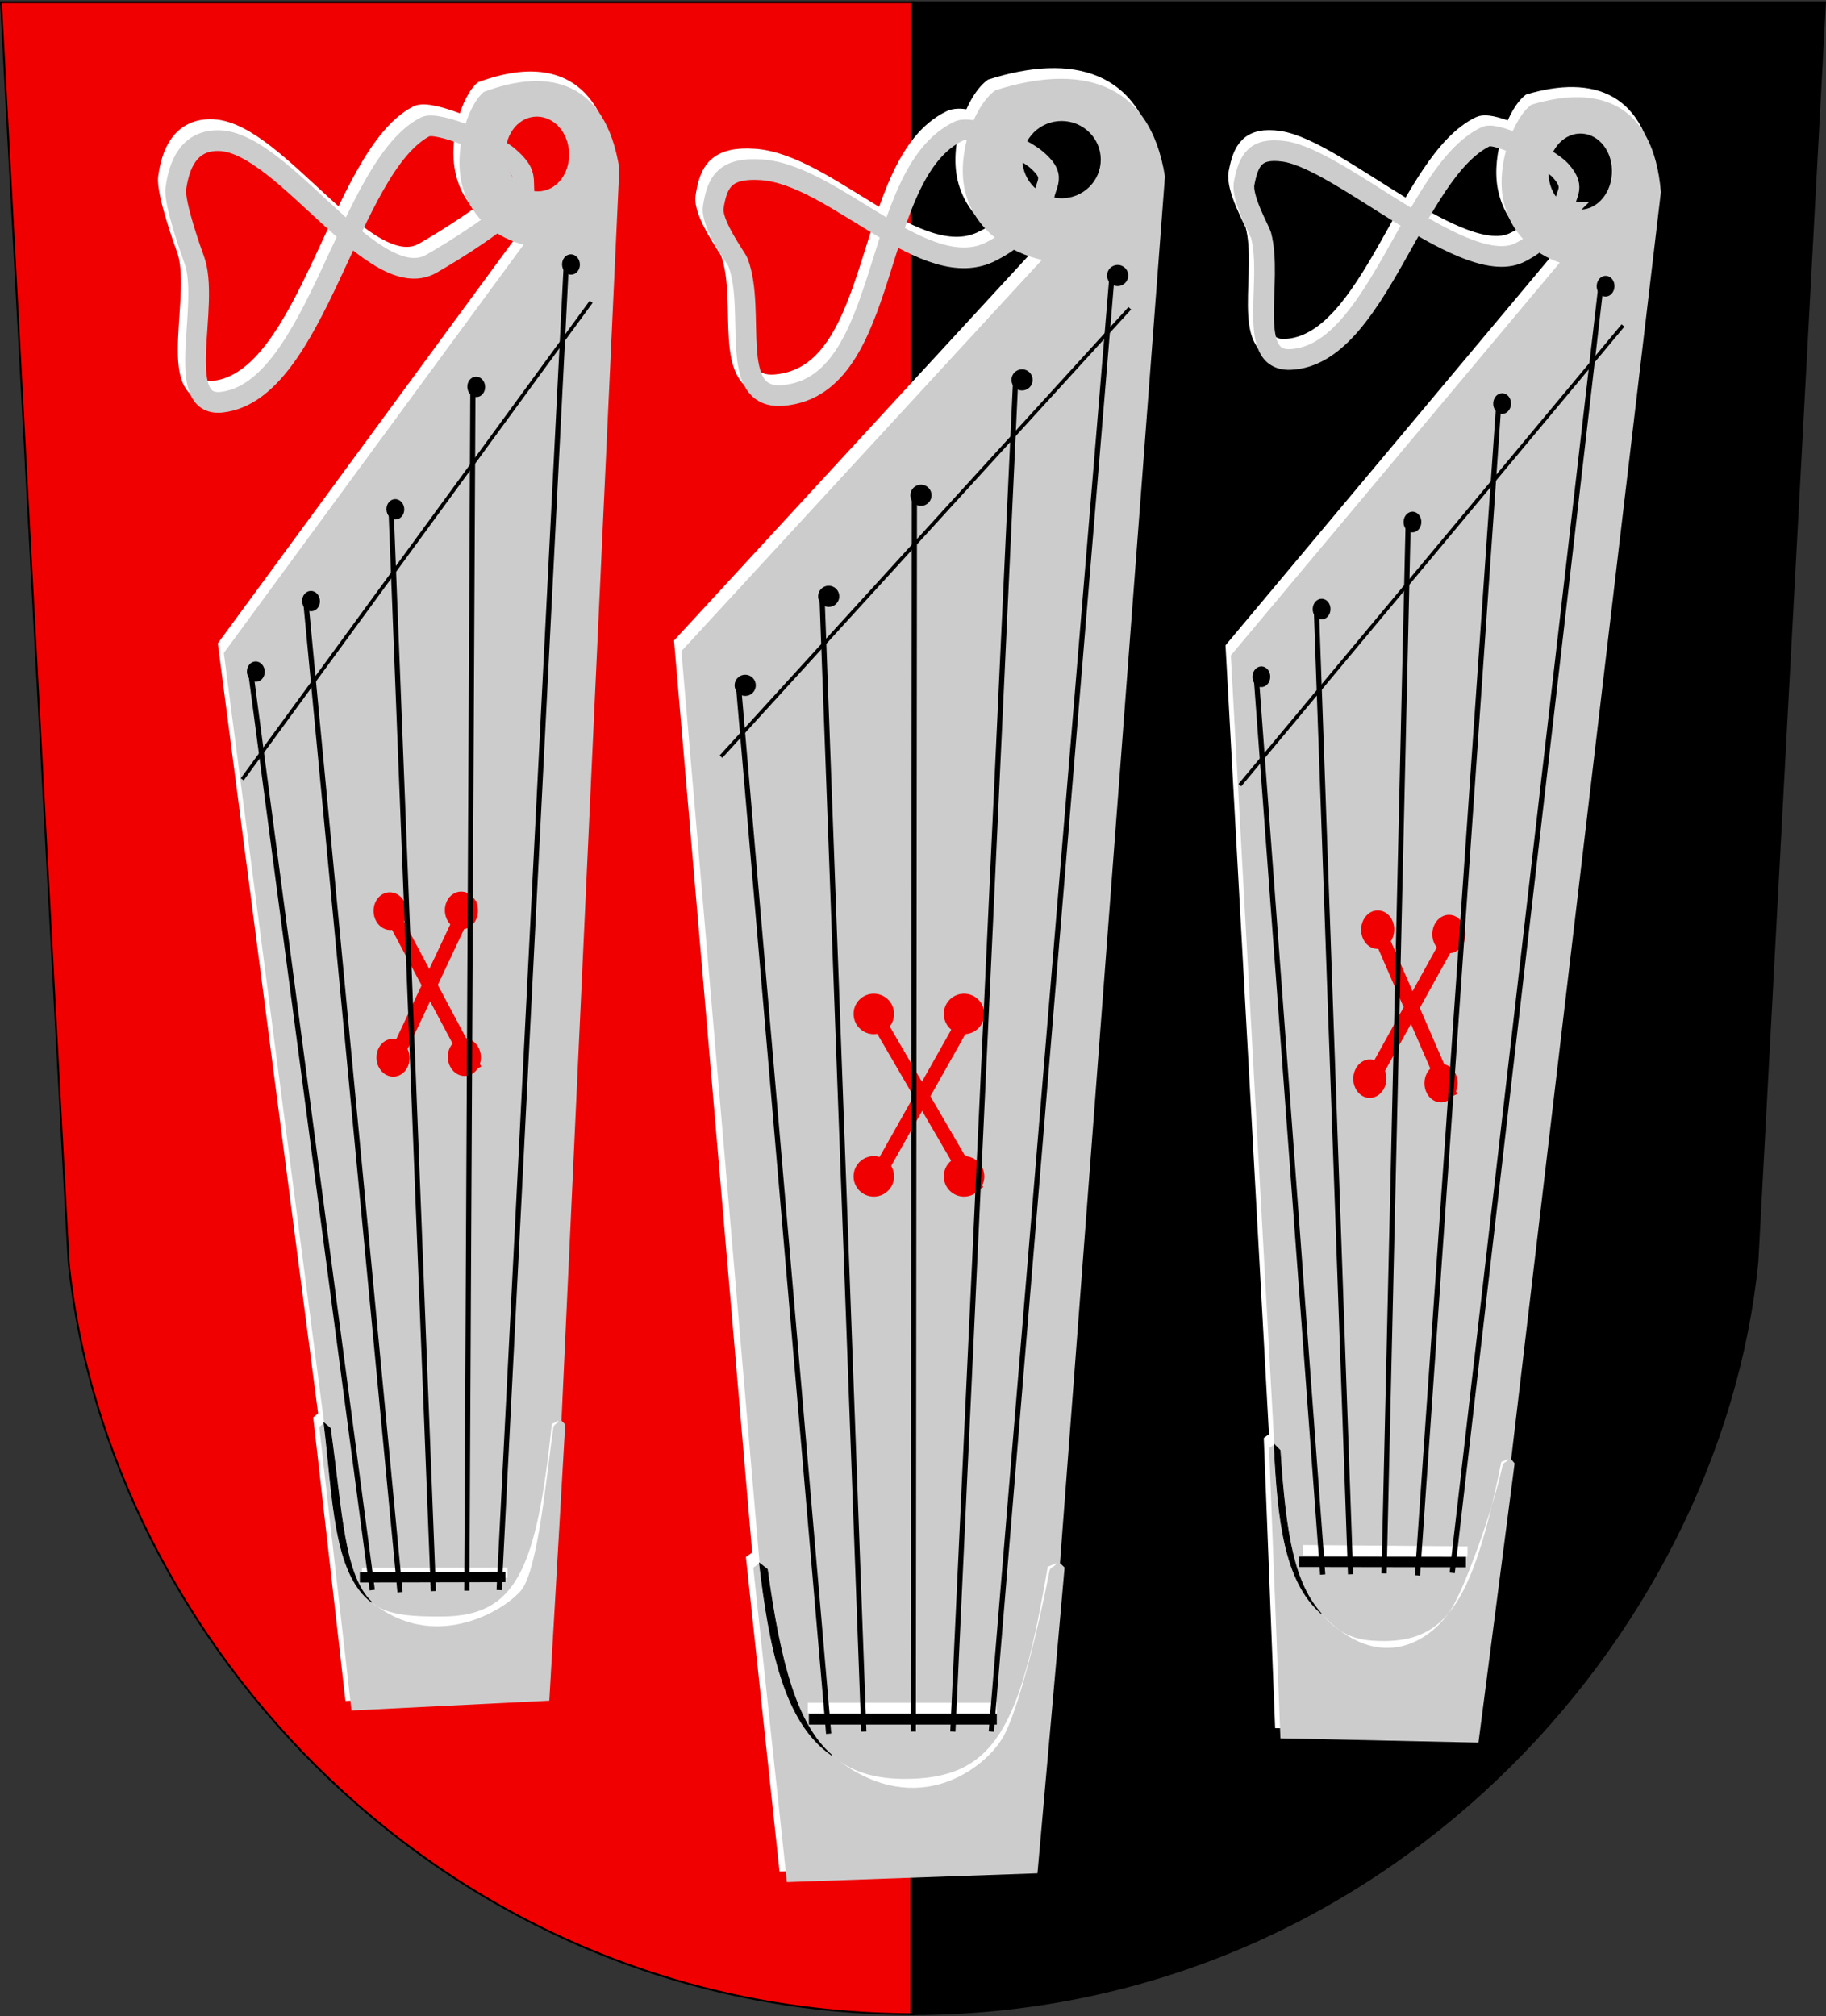 <?xml version="1.0" encoding="UTF-8"?>
<!DOCTYPE svg PUBLIC "-//W3C//DTD SVG 1.1//EN" "http://www.w3.org/Graphics/SVG/1.1/DTD/svg11.dtd">
<!-- Creator: CorelDRAW -->
<svg xmlns="http://www.w3.org/2000/svg" xml:space="preserve" width="500px" height="552px" shape-rendering="geometricPrecision" text-rendering="geometricPrecision" image-rendering="optimizeQuality" fill-rule="evenodd" clip-rule="evenodd"
viewBox="0 0 500 552"
 xmlns:xlink="http://www.w3.org/1999/xlink"
 xmlns:svg="http://www.w3.org/2000/svg"
 version="1.0">
 <rect x="0" y="0" width="500" height="552" fill="#333333" stroke="none"/>
 <g id="Layer_x0020_1">
  <path id="path1937" fill="#F00000" stroke="black" stroke-width="0.51" d="M250.38 0.613l0.091 550.885c-128.711,0 -221.384,-102.969 -231.681,-205.939l-18.52 -344.947 250.11 0z"/>
  <path id="path1937_0" fill="black" stroke="black" stroke-width="0.51" d="M249.62 0.613l-0.091 550.885c128.712,0 221.384,-102.969 231.681,-205.939l18.52 -344.947 -250.11 0z"/>
  <path fill="none" stroke="white" stroke-width="5.669" d="M286.82 56.263c-0.626,-5.722 0.367,-10.987 -5.993,-16.449 -3.713,-3.189 -16.379,-8.725 -20.33,-6.835 -24.444,11.697 -18.087,69.696 -48.01,72.377 -15.427,1.382 -7.318,-22.84 -12.417,-36.432 -0.453,-1.206 -7.498,-10.613 -6.782,-15.124 1.09,-6.864 3.135,-10.918 13.242,-10.235 20.118,1.361 45.01,31.832 63.059,22.252 7.527,-3.995 9.31,-1.974 17.232,-9.554z"/>
  <path fill="white" d="M184.562 175.376l98.705 -107.131c-8.534,-1.975 -17.821,-7.563 -20.788,-17.887 -2.966,-10.324 2.189,-24.488 8.1,-28.574 22.886,-7.283 42.163,-2.83 46.392,23.591l-28.748 379.713 1.265 1.186 -7.425 83.736 -68.612 2.407 -9.203 -86.1 1.718 -1.222 -21.404 -249.72z"/>
  <path fill="#CCCCCC" d="M186.583 178.298l98.705 -107.131c-8.534,-1.975 -17.822,-7.562 -20.788,-17.887 -2.966,-10.324 2.19,-24.488 8.1,-28.574 22.886,-7.283 42.163,-2.83 46.392,23.591l-28.748 379.713 1.265 1.186 -7.425 83.737 -68.612 2.407 -9.203 -86.1 1.718 -1.222 -21.404 -249.72z"/>
  <circle fill="#F00000" stroke="#F00000" stroke-width="0.992" cx="239.267" cy="322.109" r="5.051"/>
  <polyline fill="none" stroke="#F00000" stroke-width="3.969" points="237.745,274.896 242.943,283.822 267.527,326.037 "/>
  <polyline fill="none" stroke="#F00000" stroke-width="3.969" points="267.227,273.993 261.662,283.874 237.745,326.338 "/>
  <circle fill="#F00000" stroke="#F00000" stroke-width="0.992" cx="263.979" cy="322.109" r="5.051"/>
  <circle fill="#F00000" stroke="#F00000" stroke-width="0.992" cx="239.267" cy="277.626" r="5.051"/>
  <circle fill="#F00000" stroke="#F00000" stroke-width="0.992" cx="263.979" cy="277.626" r="5.051"/>
  <line fill="none" stroke="white" stroke-width="2.835" x1="272.949" y1="467.664" x2="221.191" y2= "467.664" />
  <line fill="none" stroke="black" stroke-width="0.992" x1="197.416" y1="207.187" x2="309.362" y2= "84.407" />
  <line fill="none" stroke="black" stroke-width="1.417" x1="202.231" y1="187.927" x2="226.907" y2= "474.712" />
  <line fill="none" stroke="black" stroke-width="1.417" x1="225.102" y1="163.853" x2="236.537" y2= "474.111" />
  <line fill="none" stroke="black" stroke-width="1.417" x1="250.38" y1="136.167" x2="250.079" y2= "474.111" />
  <line fill="none" stroke="black" stroke-width="1.417" x1="278.066" y1="104.871" x2="260.913" y2= "474.11" />
  <line fill="none" stroke="black" stroke-width="1.417" x1="304.547" y1="74.778" x2="271.445" y2= "474.11" />
  <line fill="none" stroke="black" stroke-width="2.835" x1="272.949" y1="470.801" x2="221.491" y2= "470.801" />
  <ellipse fill="black" stroke="black" stroke-width="0.992" cx="290.691" cy="43.706" rx="10.228" ry="10.078"/>
  <path fill="none" stroke="#CCCCCC" stroke-width="5.669" d="M285.81 56.154c-0.626,-5.723 4.408,-6.945 -1.952,-12.408 -3.713,-3.189 -17.389,-9.736 -21.34,-7.845 -24.444,11.697 -18.087,69.696 -48.011,72.377 -15.427,1.382 -7.318,-22.84 -12.417,-36.432 -0.452,-1.206 -7.498,-10.613 -6.782,-15.124 1.09,-6.864 3.135,-10.918 13.242,-10.235 20.118,1.361 45.01,31.832 63.059,22.252 7.527,-3.996 6.279,-5.005 14.201,-12.585z"/>
  <circle fill="black" stroke="black" stroke-width="0.992" cx="204.052" cy="187.654" r="2.407"/>
  <circle fill="black" stroke="black" stroke-width="0.992" cx="226.915" cy="163.287" r="2.407"/>
  <circle fill="black" stroke="black" stroke-width="0.992" cx="252.185" cy="135.61" r="2.407"/>
  <circle fill="black" stroke="black" stroke-width="0.992" cx="279.862" cy="104.023" r="2.407"/>
  <circle fill="black" stroke="black" stroke-width="0.992" cx="306.034" cy="75.444" r="2.407"/>
  <path fill="none" stroke="white" stroke-width="5.669" d="M429.033 58.315c-0.217,-5.281 0.819,-10.062 -3.933,-15.386 -2.774,-3.108 -16.537,-9.823 -19.743,-8.283 -19.841,9.526 -29.751,60.019 -53.478,61.003 -12.232,0.507 -4.668,-21.315 -8.034,-34.036 -0.298,-1.129 -5.401,-10.107 -4.618,-14.21 1.191,-6.244 2.999,-9.862 10.936,-8.736 15.799,2.241 50.124,35.464 64.819,27.564 6.129,-3.294 7.438,-1.352 14.051,-7.915z"/>
  <path fill="white" d="M289.187 428.02c-0.15,1.079 -1.562,0.804 -1.82,2.154 -2.497,13.047 -8.476,38.803 -13.037,46.019 -5.866,9.28 -24.796,22.31 -46.57,4.412 4.995,4.344 11.359,6.436 19.668,6.485 24.954,0.147 31.972,-13.897 39.456,-58.079l2.303 -0.99z"/>
  <path fill="black" stroke="black" stroke-width="0.216" d="M227.76 480.604c-13.143,-8.972 -17.125,-29.922 -19.798,-52.585l2.148 1.67c3.57,26.131 8.116,42.624 17.65,50.915z"/>
  <path fill="white" d="M335.571 176.694l90.081 -107.563c-6.634,-2.233 -13.688,-7.817 -15.53,-17.435 -1.841,-9.618 2.909,-22.358 7.767,-25.815 18.399,-5.554 33.386,-0.518 35.446,23.93l-40.998 346.944 0.941 1.15 -9.897 76.457 -54.224 -1.175 -3.102 -79.444 1.414 -1.036 -11.899 -216.013z"/>
  <path fill="#CCCCCC" d="M337.024 179.475l90.081 -107.563c-6.634,-2.233 -13.689,-7.817 -15.53,-17.435 -1.841,-9.618 2.909,-22.358 7.767,-25.815 18.399,-5.553 33.386,-0.518 35.446,23.93l-40.998 346.944 0.941 1.151 -9.897 76.457 -54.224 -1.174 -3.102 -79.445 1.414 -1.036 -11.899 -216.013z"/>
  <line fill="none" stroke="black" stroke-width="0.992" x1="339.504" y1="214.98" x2="444.407" y2= "89.13" />
  <circle fill="#F00000" stroke="#F00000" stroke-width="0.992" transform="matrix(1.083 0.068 -0.066 1.26 375.091 295.353)" r="3.679"/>
  <polyline fill="none" stroke="#F00000" stroke-width="3.969" points="376.17,251.963 379.838,260.409 397.188,300.351 "/>
  <polyline fill="none" stroke="#F00000" stroke-width="3.969" points="399.463,252.589 394.597,261.38 373.687,299.158 "/>
  <circle fill="#F00000" stroke="#F00000" stroke-width="0.992" transform="matrix(1.083 0.068 -0.066 1.26 394.58 296.572)" r="3.679"/>
  <circle fill="#F00000" stroke="#F00000" stroke-width="0.992" transform="matrix(1.083 0.068 -0.066 1.26 377.238 254.543)" r="3.679"/>
  <circle fill="#F00000" stroke="#F00000" stroke-width="0.992" transform="matrix(1.083 0.068 -0.066 1.26 396.727 255.762)" r="3.679"/>
  <line fill="none" stroke="white" stroke-width="2.835" x1="401.848" y1="424.835" x2="356.802" y2= "424.463" />
  <line fill="none" stroke="black" stroke-width="1.417" x1="343.938" y1="184.564" x2="362.191" y2= "431.137" />
  <line fill="none" stroke="black" stroke-width="1.417" x1="360.428" y1="166.011" x2="369.814" y2= "431.06" />
  <line fill="none" stroke="black" stroke-width="1.417" x1="385.61" y1="142.159" x2="378.989" y2= "430.825" />
  <line fill="none" stroke="black" stroke-width="1.417" x1="410.457" y1="109.697" x2="388.134" y2= "431.36" />
  <line fill="none" stroke="black" stroke-width="1.417" x1="438.509" y1="77.077" x2="397.643" y2= "430.675" />
  <line fill="none" stroke="black" stroke-width="2.835" x1="401.396" y1="427.714" x2="355.748" y2= "427.643" />
  <ellipse fill="black" stroke="black" stroke-width="0.992" transform="matrix(1.227 0.077 -0.123 2.343 432.692 46.985)" rx="6.576" ry="3.945"/>
  <path fill="none" stroke="#CCCCCC" stroke-width="5.669" d="M428.242 58.164c-0.217,-5.28 3.811,-6.154 -0.941,-11.479 -2.774,-3.109 -17.285,-10.799 -20.491,-9.26 -19.841,9.526 -29.75,60.019 -53.478,61.003 -12.232,0.507 -4.669,-21.315 -8.034,-34.036 -0.298,-1.129 -5.401,-10.107 -4.618,-14.21 1.191,-6.244 2.999,-9.862 10.936,-8.737 15.8,2.241 50.124,35.465 64.82,27.565 6.129,-3.294 5.194,-4.282 11.807,-10.846z"/>
  <circle fill="black" stroke="black" stroke-width="0.992" transform="matrix(1.083 0.068 -0.066 1.26 345.387 185.305)" r="1.753"/>
  <circle fill="black" stroke="black" stroke-width="0.992" transform="matrix(1.083 0.068 -0.066 1.26 361.886 166.785)" r="1.753"/>
  <circle fill="black" stroke="black" stroke-width="0.992" transform="matrix(1.083 0.068 -0.066 1.26 386.759 142.94)" r="1.753"/>
  <circle fill="black" stroke="black" stroke-width="0.992" transform="matrix(1.083 0.068 -0.066 1.26 411.313 110.512)" r="1.753"/>
  <circle fill="black" stroke="black" stroke-width="0.992" transform="matrix(1.083 0.068 -0.066 1.26 439.649 78.363)" r="1.753"/>
  <path fill="white" d="M412.957 399.493c-0.17,0.982 -1.271,0.661 -1.54,1.886 -2.599,11.847 -10.062,32.776 -14.006,39.169 -5.073,8.224 -19.427,18.643 -35.735,1.15 3.73,4.231 7.444,7.067 13.994,7.521 19.671,1.365 27.388,-8.767 35.422,-48.932l1.864 -0.795z"/>
  <path fill="black" stroke="black" stroke-width="0.216" d="M361.676 441.699c-9.931,-8.879 -11.759,-25.288 -12.773,-46.211l1.613 1.638c1.554,24.149 4.042,36.497 11.16,44.573z"/>
  <path fill="white" d="M59.639 176.159l82.081 -111.792c-6.778,-1.718 -14.217,-6.689 -16.748,-15.983 -2.53,-9.295 1.287,-22.115 5.883,-25.848 17.95,-6.747 33.262,-2.875 37.081,20.935l-15.843 342.883 1.021 1.06 -4.351 75.623 -54.167 2.695 -8.829 -77.629 1.335 -1.115 -27.463 -210.83z"/>
  <path fill="none" stroke="white" stroke-width="5.669" d="M141.569 50.93c-0.626,-5.181 1.099,-6.32 -4.512,-11.18 -3.275,-2.837 -19.262,-9.819 -22.671,-8.046 -21.092,10.976 -29.731,72.516 -55.718,75.395 -13.397,1.484 -2.944,-26.926 -7.572,-39.179 -0.41,-1.086 -5.52,-15.231 -4.961,-19.333 0.85,-6.243 3.435,-13.561 12.235,-13.092 17.517,0.934 42.199,42.641 57.759,33.681 6.489,-3.736 18.659,-11.252 25.44,-18.246z"/>
  <path fill="#CCCCCC" d="M61.288 178.78l82.081 -111.792c-6.778,-1.718 -14.217,-6.689 -16.748,-15.983 -2.53,-9.295 1.287,-22.116 5.883,-25.848 17.95,-6.747 33.262,-2.875 37.081,20.935l-15.843 342.883 1.021 1.061 -4.351 75.623 -54.167 2.695 -8.83 -77.629 1.335 -1.115 -27.463 -210.83z"/>
  <line fill="none" stroke="black" stroke-width="0.992" x1="66.325" y1="213.396" x2="161.869" y2= "82.634" />
  <circle fill="#F00000" stroke="#F00000" stroke-width="0.992" transform="matrix(1.085 -0.01 0.025 1.239 107.622 289.631)" r="3.679"/>
  <polyline fill="none" stroke="#F00000" stroke-width="3.969" points="105.566,247.036 109.834,255.052 130.022,292.961 "/>
  <polyline fill="none" stroke="#F00000" stroke-width="3.969" points="128.843,245.997 124.625,254.956 106.497,293.459 "/>
  <circle fill="#F00000" stroke="#F00000" stroke-width="0.992" transform="matrix(1.085 -0.01 0.025 1.239 127.148 289.443)" r="3.679"/>
  <circle fill="#F00000" stroke="#F00000" stroke-width="0.992" transform="matrix(1.085 -0.01 0.025 1.239 106.817 249.488)" r="3.679"/>
  <line fill="none" stroke="white" stroke-width="2.835" x1="138.984" y1="430.601" x2="99.13" y2= "430.698" />
  <circle fill="#F00000" stroke="#F00000" stroke-width="0.992" transform="matrix(1.085 -0.01 0.025 1.239 126.343 249.3)" r="3.679"/>
  <ellipse fill="#F00000" stroke="#F00000" stroke-width="0.992" transform="matrix(1.229 -0.012 0.046 2.305 147.142 42.166)" rx="6.576" ry="3.945"/>
  <circle fill="black" stroke="black" stroke-width="0.992" transform="matrix(1.085 -0.01 0.025 1.239 70.051 183.901)" r="1.753"/>
  <circle fill="black" stroke="black" stroke-width="0.992" transform="matrix(1.085 -0.01 0.025 1.239 85.169 164.582)" r="1.753"/>
  <circle fill="black" stroke="black" stroke-width="0.992" transform="matrix(1.085 -0.01 0.025 1.239 108.256 139.452)" r="1.753"/>
  <circle fill="black" stroke="black" stroke-width="0.992" transform="matrix(1.085 -0.01 0.025 1.239 130.405 105.934)" r="1.753"/>
  <circle fill="black" stroke="black" stroke-width="0.992" transform="matrix(1.085 -0.01 0.025 1.239 156.346 72.421)" r="1.753"/>
  <path fill="white" d="M152.907 388.993c-0.099,0.975 -1.219,0.738 -1.399,1.958 -1.737,11.793 -4.158,39.164 -8.875,44.591 -5.257,6.048 -24.127,16.765 -40.864,3.151 4.025,3.882 12.648,3.942 19.213,3.924 20.41,-0.057 25.898,-12.785 30.123,-52.712l1.802 -0.912z"/>
  <path fill="black" stroke="black" stroke-width="0.216" d="M101.769 438.694c-10.547,-7.997 -10.516,-28.651 -13.038,-49.081l1.727 1.49c3.293,23.554 3.627,40.181 11.31,47.591z"/>
  <line fill="none" stroke="black" stroke-width="1.417" x1="68.552" y1="183.277" x2="101.936" y2= "435.381" />
  <line fill="none" stroke="black" stroke-width="1.417" x1="83.659" y1="163.928" x2="109.534" y2= "435.949" />
  <line fill="none" stroke="black" stroke-width="1.417" x1="107.054" y1="138.768" x2="118.668" y2= "435.661" />
  <line fill="none" stroke="black" stroke-width="1.417" x1="129.493" y1="105.196" x2="127.828" y2= "435.536" />
  <line fill="none" stroke="black" stroke-width="1.417" x1="155.116" y1="71.242" x2="136.67" y2= "435.377" />
  <line fill="none" stroke="black" stroke-width="2.835" x1="138.391" y1="431.786" x2="98.537" y2= "431.883" />
  <path fill="none" stroke="#CCCCCC" stroke-width="5.669" d="M143.589 53.961c-0.626,-5.181 1.098,-6.32 -4.512,-11.18 -3.275,-2.837 -19.262,-9.819 -22.671,-8.046 -21.091,10.976 -29.731,72.516 -55.718,75.395 -13.398,1.484 -2.944,-26.927 -7.572,-39.179 -0.41,-1.086 -5.52,-15.231 -4.962,-19.333 0.85,-6.242 3.436,-13.561 12.235,-13.092 17.517,0.934 42.199,42.641 57.759,33.681 6.489,-3.736 18.659,-11.252 25.44,-18.247z"/>
 </g>
</svg>
